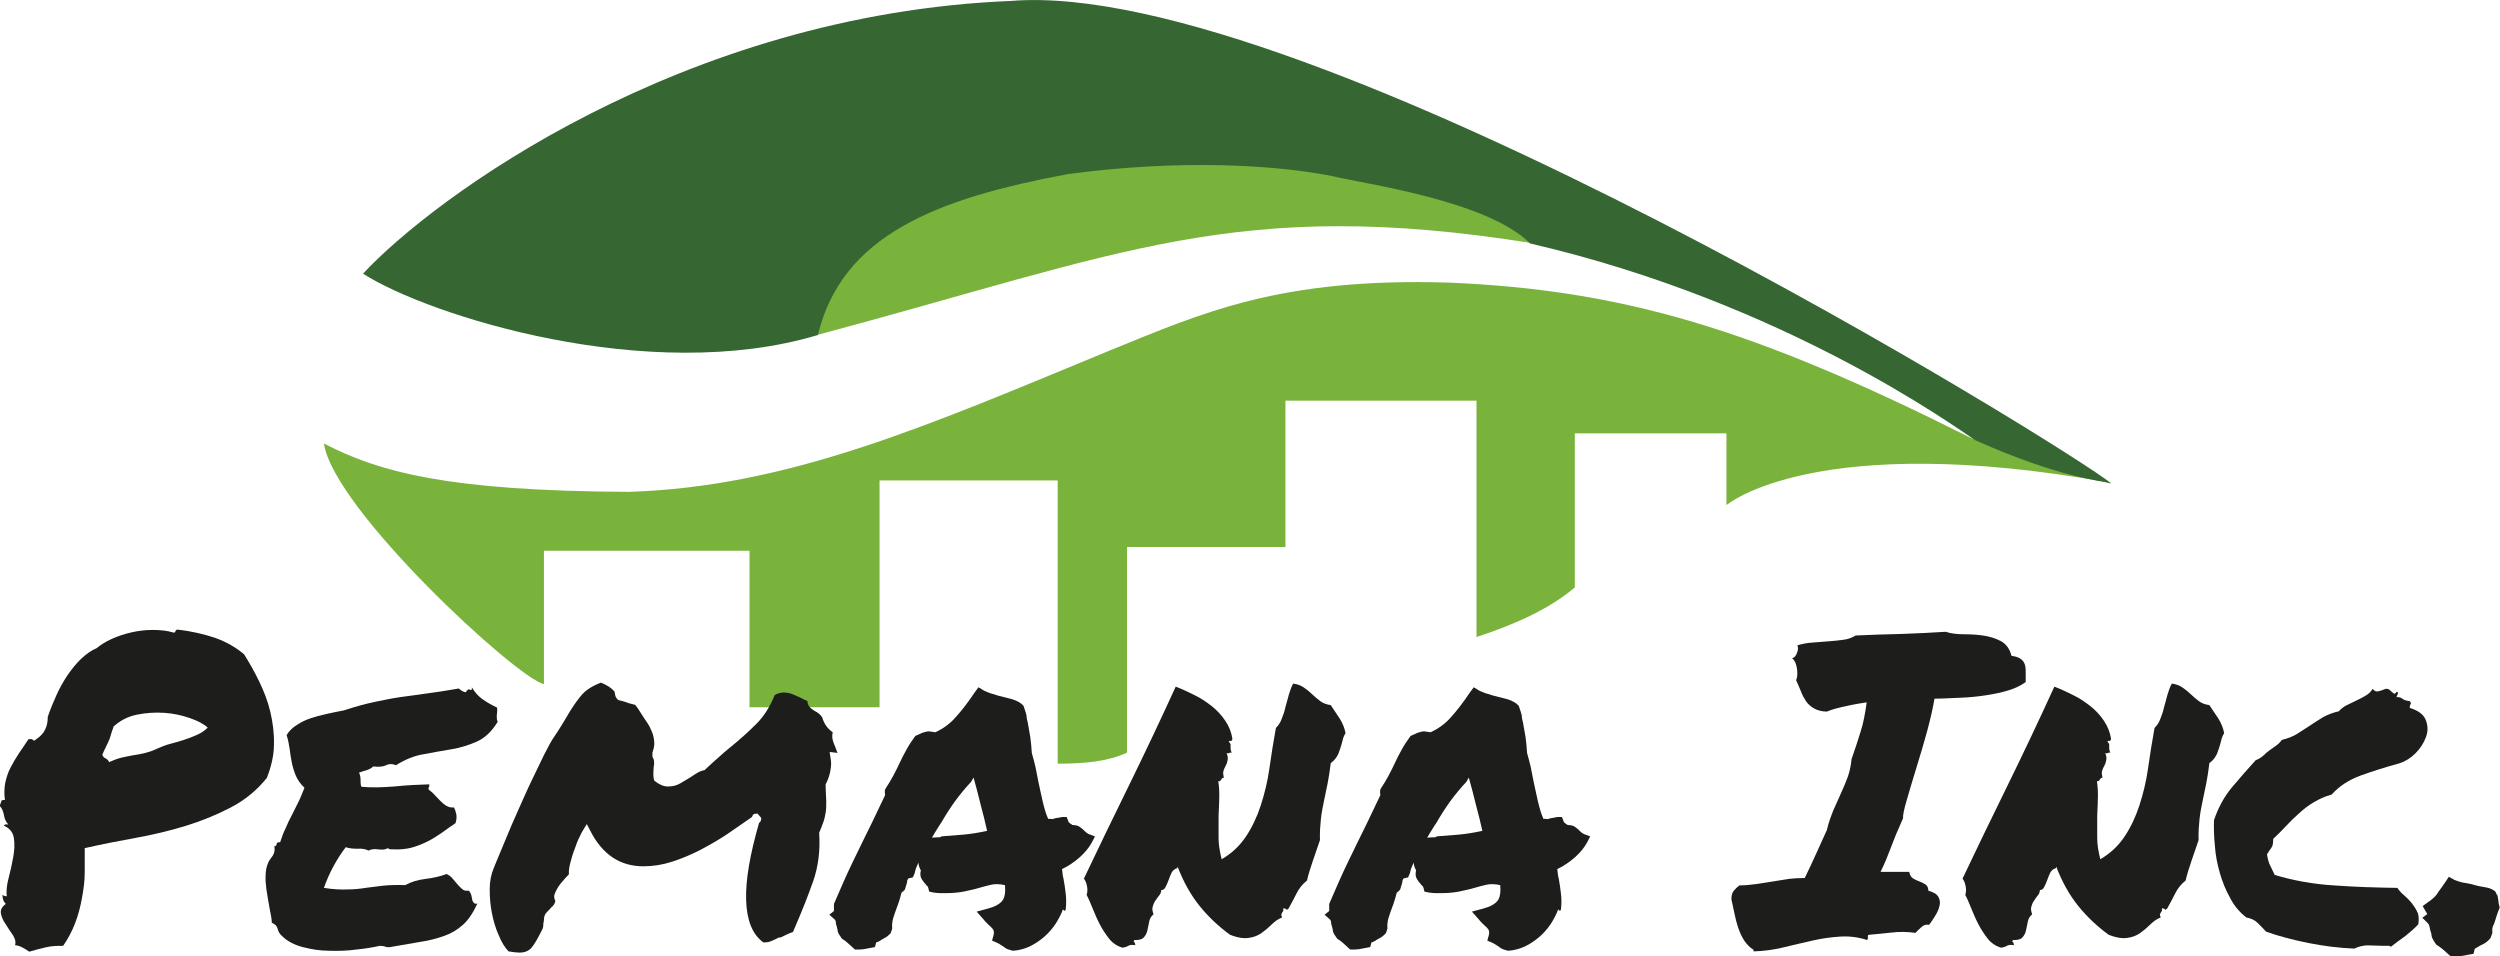 <?xml version="1.0" encoding="UTF-8"?>
<svg id="Calque_2" data-name="Calque 2" xmlns="http://www.w3.org/2000/svg" viewBox="0 0 81.12 31.03">
  <defs>
    <style>
      .cls-1 {
        fill: #366732;
      }

      .cls-2 {
        fill: #7ab33c;
      }

      .cls-3 {
        fill: #1d1d1b;
      }
    </style>
  </defs>
  <g id="Calque_1-2" data-name="Calque 1">
    <g>
      <path class="cls-2" d="m68.51,15.67c-9.62-1.74-12.49.72-12.49.72v-2.33h-4.92v5c-.75.64-1.81,1.16-3.19,1.61v-7.67h-6.2v4.75h-5.14v6.67c-.62.29-1.37.36-2.25.36v-9.19h-5.78v7.36h-4.22v-5.08h-6.67v4.33c-.89-.2-6.83-5.68-7.14-7.81,1.79.93,4.01,1.54,9.88,1.57,5.22-.16,9.74-2.16,15.65-4.6,2.96-1.2,5.48-2.36,10.97-2.19,5.65.24,9.88,1.5,16.86,5,1.43.66,3.19,1.06,4.63,1.5Z"/>
      <path class="cls-2" d="m26.55,10.86c9.91-2.65,13.6-4.48,23.11-2.98,1.3-.12-9.36-4.57-15.85-3.27-5.21,1.04-7.61,4.34-7.26,6.26Z"/>
      <path class="cls-1" d="m11.78,8.88c2.1,1.35,9.28,3.64,14.76,1.99.78-3.24,3.85-4.43,8.11-5.22,3.64-.49,6.72-.3,8.56.06.99.25,5.03.78,6.44,2.19,8.29,1.92,13.85,6,14.45,6.39,2.81,1.24,3.99,1.28,4.41,1.4C67.21,14.61,42.46-.75,32.81.03,22.13.46,14.05,6.43,11.78,8.88Z"/>
      <g>
        <path class="cls-3" d="m.12,26.8s.03-.05.06-.05c.03,0,.06,0,.09,0-.07-.07-.12-.17-.14-.29-.02-.12-.06-.23-.14-.31.02-.05.03-.09.05-.14.01-.05.05-.06.12-.05-.03-.2-.02-.39.01-.56.04-.17.09-.34.17-.49.08-.15.17-.31.27-.46.1-.15.21-.3.31-.46.08-.02.13-.01.15.02.02.03.05.03.1-.02.15-.1.25-.21.3-.33.06-.12.08-.26.08-.4.08-.24.18-.47.28-.7s.23-.45.36-.65c.14-.2.28-.38.44-.53s.32-.27.51-.35c.13-.11.29-.21.49-.3.2-.09.41-.16.63-.21.22-.05.45-.08.69-.08.24,0,.46.02.66.08.05.02.07,0,.08-.03s.03-.06.07-.06c.46.05.87.15,1.23.27.36.13.67.31.93.53.17.27.34.57.49.88s.28.64.36.98.13.7.12,1.06c0,.36-.09.73-.23,1.09-.32.4-.71.72-1.17.96-.46.24-.95.44-1.47.6-.53.16-1.07.29-1.63.39-.56.1-1.11.21-1.64.33,0,.25,0,.51,0,.79,0,.28-.04.56-.09.83-.05.28-.12.55-.22.81-.1.26-.23.51-.39.74-.18,0-.37,0-.57.05-.2.05-.37.09-.53.14-.07-.05-.14-.09-.21-.13-.07-.04-.15-.07-.25-.08.03-.11,0-.22-.08-.34-.08-.12-.16-.23-.23-.35-.08-.11-.13-.23-.15-.34-.02-.11.03-.22.16-.31-.07-.06-.11-.16-.11-.3.04.04.08.05.14.05-.02-.16,0-.36.06-.59.06-.23.11-.45.15-.68.04-.22.05-.43.02-.62-.03-.19-.14-.32-.33-.4Zm3.56-3.2c-.04.1-.07.19-.09.27-.02.08-.05.15-.08.21-.03.06-.06.13-.09.19-.03.06-.07.14-.1.22.02.05.05.1.11.12.06.03.09.07.11.12.13-.06.26-.11.38-.14.13-.03.26-.06.38-.08.13-.02.26-.04.38-.07s.26-.07.4-.14c.14-.06.28-.12.43-.16.15-.04.3-.08.45-.13.15-.05.29-.1.42-.16.14-.06.26-.14.36-.24-.13-.12-.32-.22-.58-.31-.26-.09-.53-.15-.83-.17-.3-.02-.59,0-.89.06-.3.06-.56.2-.77.4Z"/>
        <path class="cls-3" d="m16.13,22.96c0,.06.01.11,0,.14,0,.03,0,.06-.01.09,0,.03,0,.06,0,.09s0,.08.03.14c-.19.31-.41.52-.67.64-.25.11-.52.2-.82.25-.29.05-.59.1-.9.16-.31.05-.61.17-.91.36-.12-.05-.23-.05-.32,0-.1.05-.24.06-.42.04-.05.05-.12.09-.21.12-.08.02-.16.05-.25.08.04.08.05.17.05.25,0,.09,0,.16.03.21.32.03.67.02,1.06-.01.39-.04.77-.06,1.14-.07,0,.05,0,.08-.01.09-.02.01-.02.04-.01.08.06.05.13.1.19.17s.13.13.19.2c.06.06.13.12.2.16.07.04.15.06.24.05.04.07.06.15.08.24.01.09,0,.18-.03.27-.15.1-.29.2-.44.31-.15.1-.3.2-.46.28s-.33.15-.51.2c-.18.05-.38.07-.6.06h-.1s-.05-.01-.09-.04c-.07.05-.18.06-.31.04-.13-.02-.24,0-.31.04-.1-.05-.22-.07-.36-.06-.14,0-.27-.01-.38-.05-.15.19-.28.4-.4.62s-.22.45-.31.7c.31.05.57.06.77.05.21,0,.4-.02.58-.05.18-.02.37-.05.56-.07.19-.02.43-.03.73-.02.18-.1.4-.17.65-.2.25-.03.48-.08.69-.16.07.03.14.08.19.14.06.07.11.13.16.19.05.06.1.11.16.16.05.05.12.06.21.05.04.04.06.08.08.13.01.05.02.1.03.14,0,.05.02.08.05.12.02.03.06.04.12.03-.14.3-.29.53-.47.69-.18.16-.38.28-.61.36-.23.08-.48.15-.76.19-.28.05-.59.1-.93.16-.08.02-.15.02-.21,0-.05-.02-.12-.03-.19-.03-.21.05-.46.09-.75.12-.29.04-.59.05-.89.04-.3,0-.59-.05-.86-.12s-.5-.19-.67-.36c-.07-.06-.12-.14-.14-.23-.02-.09-.08-.15-.19-.2,0-.12-.03-.25-.06-.4-.03-.15-.05-.3-.08-.46-.03-.16-.05-.32-.06-.47-.01-.15,0-.3.02-.42.03-.14.08-.26.17-.37.09-.11.12-.23.09-.36.05,0,.07-.03.08-.08,0-.04.05-.06.11-.05.05-.16.11-.32.18-.46.06-.15.13-.29.2-.42.07-.14.14-.28.21-.42.07-.14.13-.3.2-.47-.13-.12-.22-.25-.28-.39-.06-.14-.1-.28-.13-.42-.03-.14-.05-.29-.07-.44-.02-.15-.05-.3-.1-.46.09-.14.2-.25.34-.33.13-.09.28-.16.43-.21s.32-.1.51-.14c.18-.04.37-.08.58-.12.37-.12.69-.21.98-.27.29-.06.57-.12.85-.16s.57-.08.87-.12c.3-.04.64-.09,1.03-.16.08.08.16.12.23.12.04-.08.08-.11.13-.08.05.03.07,0,.06-.08.09.16.21.29.35.39.14.1.3.19.47.27Z"/>
        <path class="cls-3" d="m25.29,30.41c-.09.05-.18.09-.25.12-.08.04-.17.05-.27.05-.36-.26-.54-.72-.56-1.38s.13-1.49.42-2.5c.05-.03.07-.08.07-.16l-.12-.14s-.07,0-.1.01c-.03,0-.06.04-.08.1-.24.17-.5.35-.78.54-.28.19-.58.36-.88.52-.31.16-.62.29-.93.39-.31.1-.62.15-.93.15-.77,0-1.34-.39-1.73-1.16l-.11-.21-.11.18s-.07.11-.12.23c-.06.11-.11.24-.16.39-.06.15-.1.29-.14.44s-.06.28-.05.39c-.08.08-.17.18-.26.29s-.16.23-.21.37c-.02.07,0,.14.03.21-.02.08-.06.15-.12.19-.04.05-.08.09-.12.13s-.08.08-.1.13c-.02.05-.03.09-.03.14,0,.05-.01.09-.02.14,0,.06,0,.12-.03.18-.16.32-.28.53-.37.62s-.21.14-.37.14c-.07,0-.19-.01-.36-.04-.12-.13-.23-.3-.32-.53-.1-.22-.17-.46-.22-.72-.05-.25-.07-.51-.07-.77,0-.26.05-.49.13-.68,0,0,.04-.1.11-.27.07-.17.17-.4.28-.67s.24-.58.39-.91c.15-.33.29-.66.44-.97.15-.31.29-.6.42-.87.13-.26.24-.46.34-.6.07-.11.14-.21.2-.31s.12-.19.17-.28c.16-.28.32-.52.47-.7.15-.19.37-.33.66-.44.2.08.35.18.44.29l.03.15c.04.09.09.14.16.14.1.03.19.05.25.08.07.02.14.04.23.06.06.07.12.16.18.26.07.11.14.22.21.32.07.1.12.21.16.31.04.1.06.21.07.32s-.02.22-.06.34v.14c.06.08.07.2.04.34,0,.06-.01.13-.01.2s0,.14.03.23c.16.13.31.19.44.19.15,0,.28-.03.4-.1.12-.07.24-.14.35-.21.07-.05.15-.1.22-.14.07-.04.15-.07.22-.08.16-.15.31-.29.45-.41.13-.12.27-.24.42-.36.27-.22.54-.46.79-.71.26-.25.46-.57.62-.96.09-.05.19-.08.29-.08s.21.02.32.07c.11.05.21.09.31.14.03.02.05.03.08.04.02,0,.04.02.06.03,0,.09.04.17.11.23.04.03.06.05.07.05,0,0,.02.02.04.03.14.07.22.15.26.22.06.21.18.37.34.48-.02.09-.02.18,0,.25.02.08.05.16.09.24,0,.03.02.05.03.08,0,.03.02.06.04.1l-.26-.03.04.26c.02.13,0,.27-.03.42-.04.16-.09.28-.14.37,0,.24.02.42.02.55,0,.13,0,.26-.02.37-.02.11-.04.22-.08.32-.03.1-.08.21-.13.33.04.58-.03,1.11-.2,1.59s-.35.93-.53,1.35c-.02.05-.04.09-.06.14-.02.05-.04.09-.06.14-.08.03-.16.06-.22.09-.06.03-.13.07-.21.1Z"/>
        <path class="cls-3" d="m34.49,29.51c-.06.16-.14.31-.24.47-.11.16-.23.3-.37.42-.14.12-.3.23-.47.31-.17.08-.36.13-.55.14-.12-.03-.2-.06-.24-.09-.04-.03-.08-.06-.13-.09-.03-.02-.05-.03-.08-.05-.02-.01-.04-.02-.06-.03l-.16-.07.05-.18c.02-.07.01-.13-.01-.17s-.08-.1-.16-.17l-.08-.08s-.05-.05-.07-.08l-.23-.26.37-.1c.23-.06.38-.15.46-.25.08-.1.11-.27.09-.51-.18-.04-.34-.04-.46-.01-.12.03-.25.06-.38.1-.16.05-.33.08-.5.12-.17.03-.35.05-.56.05-.07,0-.14,0-.21,0-.06,0-.13-.01-.21-.02l-.14-.03c-.02-.1-.04-.16-.05-.17-.02-.01-.04-.03-.05-.05-.05-.05-.09-.11-.14-.18-.05-.08-.06-.18-.03-.29-.05-.08-.07-.16-.08-.25-.05.11-.1.22-.12.34l-.06.14-.14.03s-.03.03-.04.06c0,.03-.01.06-.01.08l-.07.23s-.04.03-.05.05c-.02.01-.04.03-.06.05-.02.08-.04.16-.07.25s-.05.16-.08.23c-.05.12-.08.23-.12.35-.03.11-.04.23-.03.33l-.05.15c-.05.05-.1.1-.15.13-.06.03-.11.06-.16.09-.02.02-.04.03-.08.05-.03.01-.06.03-.08.03l-.04.15-.16.03c-.1.02-.17.03-.21.04-.04,0-.09.01-.14.01h-.14c-.1-.1-.18-.16-.23-.21-.05-.05-.12-.1-.19-.14-.08-.11-.13-.19-.14-.25,0-.05-.02-.1-.03-.15-.02-.05-.03-.1-.03-.14,0-.04-.02-.06-.03-.08l-.18-.16.15-.12v-.23c.2-.46.39-.91.6-1.34.21-.43.42-.87.64-1.31.07-.15.14-.29.21-.44.07-.15.14-.29.21-.44,0-.03-.01-.06-.01-.1s0-.08.03-.12c.1-.15.18-.29.25-.42s.13-.25.19-.38c.07-.15.15-.31.23-.45.08-.15.18-.3.29-.45l.22-.1s.06-.02.1-.03.08-.02.12-.02l.21.03c.26-.12.48-.28.67-.5.19-.21.39-.47.59-.77l.14-.19.18.11s.11.05.19.08c.08.02.17.05.26.08.16.04.32.08.47.12.15.05.27.11.36.21.05.15.09.26.1.33,0,.07.02.15.04.22.03.16.05.31.08.46.02.16.04.33.05.52.05.16.08.31.12.46.03.15.06.3.09.46.05.22.09.43.14.64.05.21.1.4.18.58.07,0,.12,0,.14.01.05-.02.09-.03.14-.04.05,0,.11-.02.17-.03h.15s.05.12.05.12c0,.05.06.09.14.14.12,0,.21.03.26.08.06.04.1.08.15.13.04.04.07.06.11.08l.21.08-.11.21c-.09.16-.22.32-.39.47s-.36.28-.57.38c0,.05.02.11.02.16,0,.05.02.1.03.16.03.16.05.31.07.48.02.16.02.33,0,.51l-.03.05Zm-3.96-2.37c.27-.02.52-.04.75-.06.22-.02.47-.06.75-.12-.06-.27-.13-.56-.21-.85-.07-.3-.15-.59-.23-.88l-.08.14c-.18.19-.36.41-.53.64-.17.24-.31.46-.43.67-.05.08-.11.16-.16.25-.05.08-.1.16-.15.25.05,0,.11-.01.16-.01s.1,0,.14-.01Z"/>
        <path class="cls-3" d="m38.2,28.17c-.08.02-.14.07-.18.14-.04.08-.07.16-.1.24s-.06.16-.1.23c-.03.07-.08.1-.14.1,0,.07-.03.14-.08.19-.04.05-.08.11-.12.17-.04.06-.06.12-.08.19-.02.07,0,.15.03.24-.07.05-.12.13-.14.23-.02.1-.04.2-.06.29-.02.09-.06.17-.12.23-.05.06-.16.09-.3.08-.03.04-.03.06-.01.07.02,0,.03.04.04.1-.1-.02-.18-.01-.23.02-.05.03-.11.05-.19.06-.17-.05-.32-.15-.43-.29s-.21-.29-.3-.46c-.09-.17-.16-.34-.23-.51-.07-.17-.13-.32-.2-.45.03-.1.03-.2.01-.29-.02-.1-.05-.18-.1-.24.45-.95.94-1.96,1.47-3.04.53-1.08,1.03-2.14,1.51-3.19.21.08.42.18.62.28.21.1.39.23.56.36.17.14.31.29.43.47.12.18.2.38.23.59-.02.05-.04.08-.06.06-.02-.01-.04,0-.06.02.04.05.06.08.06.1,0,.02,0,.04,0,.05,0,.02,0,.04,0,.08s.01.08.04.13c-.04,0-.06,0-.08.01-.01.02-.04.02-.09,0,.04.1.05.18.03.25-.01.06-.03.12-.06.17-.03.05-.05.1-.07.16-.02.06-.01.13.01.23-.03,0-.05,0-.06.02s-.02.03-.03.04-.02.03-.03.04-.03.02-.06,0c.03.2.04.4.03.6,0,.2-.02.4-.02.61,0,.21,0,.42,0,.64,0,.22.04.45.1.69.33-.19.59-.44.79-.74.2-.3.36-.64.48-1.01.12-.37.22-.77.28-1.2.06-.43.13-.87.21-1.31.08-.08.15-.18.19-.3.05-.12.09-.24.12-.38.04-.13.07-.26.11-.4.04-.13.08-.25.14-.36.14.02.25.06.35.13.1.07.19.14.27.22.08.08.17.15.26.22s.21.11.34.13c.11.16.21.31.3.45.09.15.15.3.18.46-.05.07-.08.16-.1.25-.02.09-.05.18-.08.27-.03.09-.06.18-.11.25-.05.08-.11.14-.19.2-.03.24-.06.45-.1.65-.04.2-.08.39-.12.58-.04.19-.08.39-.1.59s-.04.43-.03.68c-.07.21-.15.43-.23.67-.08.24-.15.45-.19.64-.15.12-.26.26-.34.42-.08.16-.17.33-.26.49-.04.04-.06.05-.07.03,0-.02-.04-.03-.1-.04,0,.04,0,.06,0,.08,0,.02-.02.03-.03.05s-.02.03-.03.06,0,.06.02.11c-.13.05-.24.13-.34.23-.1.1-.21.19-.32.27s-.25.14-.41.16c-.16.03-.37,0-.62-.1-.37-.27-.71-.59-.99-.94-.29-.36-.52-.78-.71-1.27Z"/>
        <path class="cls-3" d="m50.56,29.51c-.06.16-.14.31-.24.47-.11.16-.23.3-.37.42-.14.12-.3.23-.47.31-.17.08-.36.13-.55.14-.12-.03-.2-.06-.24-.09-.04-.03-.08-.06-.13-.09-.03-.02-.05-.03-.08-.05-.02-.01-.04-.02-.06-.03l-.16-.07.05-.18c.02-.07.01-.13-.01-.17s-.08-.1-.16-.17l-.08-.08s-.05-.05-.07-.08l-.23-.26.37-.1c.23-.06.38-.15.46-.25.08-.1.11-.27.09-.51-.18-.04-.34-.04-.46-.01-.12.03-.25.06-.38.1-.16.05-.33.08-.5.12-.17.03-.35.05-.56.05-.07,0-.14,0-.21,0-.06,0-.13-.01-.21-.02l-.14-.03c-.02-.1-.04-.16-.05-.17-.02-.01-.04-.03-.05-.05-.05-.05-.09-.11-.14-.18-.05-.08-.06-.18-.03-.29-.05-.08-.07-.16-.08-.25-.05.11-.1.22-.12.34l-.06.14-.14.03s-.03.03-.04.06c0,.03-.01.06-.01.08l-.07.23s-.04.03-.05.05c-.02.01-.04.03-.06.05-.02.08-.04.16-.07.25s-.05.16-.08.23c-.05.12-.08.23-.12.35-.03.11-.04.23-.03.33l-.05.15c-.05.05-.1.1-.15.13-.06.03-.11.06-.16.09-.02.02-.04.03-.08.05-.03.01-.06.03-.08.03l-.04.15-.16.03c-.1.02-.17.03-.21.04-.04,0-.09.01-.14.01h-.14c-.1-.1-.18-.16-.23-.21-.05-.05-.12-.1-.19-.14-.08-.11-.13-.19-.14-.25,0-.05-.02-.1-.03-.15-.02-.05-.03-.1-.03-.14,0-.04-.02-.06-.03-.08l-.18-.16.15-.12v-.23c.2-.46.39-.91.6-1.34.21-.43.42-.87.64-1.31.07-.15.14-.29.21-.44.07-.15.14-.29.21-.44,0-.03-.01-.06-.01-.1s0-.08.03-.12c.1-.15.18-.29.25-.42s.13-.25.19-.38c.07-.15.15-.31.23-.45.08-.15.18-.3.29-.45l.22-.1s.06-.02.1-.03.08-.02.12-.02l.21.03c.26-.12.48-.28.67-.5.19-.21.39-.47.59-.77l.14-.19.18.11s.11.05.19.08c.08.02.17.05.26.08.16.04.32.08.47.12.15.05.27.11.36.21.05.15.09.26.1.33,0,.07.02.15.04.22.03.16.05.31.08.46.02.16.04.33.05.52.05.16.08.31.12.46.03.15.06.3.09.46.05.22.09.43.14.64.05.21.1.4.18.58.07,0,.12,0,.14.01.05-.02.09-.03.14-.04.05,0,.11-.02.17-.03h.15s.05.12.05.12c0,.05.06.09.14.14.12,0,.21.03.26.08.06.04.1.08.15.13.04.04.07.06.11.08l.21.08-.11.21c-.09.16-.22.32-.39.47s-.36.28-.57.38c0,.05.02.11.02.16,0,.05.02.1.03.16.03.16.05.31.07.48.02.16.02.33,0,.51l-.03.05Zm-3.96-2.37c.27-.02.52-.04.75-.06.22-.02.47-.06.75-.12-.06-.27-.13-.56-.21-.85-.07-.3-.15-.59-.23-.88l-.08.14c-.18.19-.36.41-.53.64-.17.24-.31.46-.43.67-.05.08-.11.16-.16.25-.05.08-.1.16-.15.25.05,0,.11-.01.16-.01s.1,0,.14-.01Z"/>
        <path class="cls-3" d="m56.9,30.82c-.13-.08-.23-.19-.31-.31-.08-.13-.14-.26-.19-.41-.05-.15-.09-.3-.12-.46-.03-.16-.07-.31-.1-.46,0-.13.03-.22.08-.28.05-.06.11-.12.18-.17.22,0,.42-.03.59-.05.17-.03.34-.05.51-.08.16-.03.33-.05.49-.08.16-.02.34-.03.53-.03.14-.28.26-.55.38-.81.12-.26.23-.51.34-.75.05-.23.13-.44.21-.64.09-.2.17-.38.25-.56s.16-.36.22-.53.1-.37.12-.57c.11-.32.21-.61.29-.88.09-.27.15-.59.2-.96-.35.05-.63.11-.84.16-.21.05-.36.1-.45.14-.18,0-.33-.05-.43-.11-.1-.06-.19-.14-.25-.23-.06-.09-.12-.2-.16-.31-.05-.12-.1-.24-.16-.37.04-.08.05-.2.03-.36-.02-.16-.07-.28-.16-.35.07-.02.13-.08.16-.18.04-.1.04-.18.01-.24.16-.05.32-.08.49-.09.17-.01.34-.03.51-.04.17-.01.33-.03.49-.05.16-.02.29-.07.4-.14.48-.02.97-.04,1.49-.05.52-.02.99-.04,1.43-.07.16.05.35.08.57.08s.43.01.64.04.41.09.58.18c.17.09.29.25.35.48.14.02.24.05.31.11.07.05.11.12.13.2.02.08.02.16.02.26s0,.19,0,.28c-.15.11-.33.2-.56.27-.22.07-.47.12-.73.16s-.54.07-.83.08c-.29.01-.57.03-.84.03-.05.3-.13.65-.24,1.06-.11.41-.23.8-.35,1.19-.12.39-.22.73-.31,1.04-.09.31-.13.5-.12.59-.09.21-.17.39-.23.53-.06.15-.11.28-.16.41-.05.13-.1.25-.15.38-.05.12-.11.26-.19.42h.93c.02.1.06.17.12.21.06.04.13.07.21.1s.14.06.2.1.09.11.09.2c.17.05.28.11.33.21.05.09.06.19.03.29-.02.1-.07.21-.14.32s-.13.21-.2.29c-.08-.02-.16,0-.23.06-.07.06-.14.13-.21.2-.27-.04-.53-.04-.78-.01-.26.03-.49.05-.71.07-.05,0-.06.03-.05.08,0,.04,0,.07-.03.09-.28-.09-.57-.13-.87-.11-.3.02-.6.06-.9.13s-.62.14-.94.22-.64.12-.97.13Z"/>
        <path class="cls-3" d="m66.71,28.17c-.08.02-.14.07-.18.14-.04.08-.07.16-.1.24s-.06.16-.1.23c-.03.07-.08.1-.14.1,0,.07-.03.14-.08.19-.04.05-.08.11-.12.17-.04.06-.06.12-.08.19-.02.07,0,.15.03.24-.07.05-.12.13-.14.23-.02.1-.04.2-.06.29-.02.09-.06.17-.12.23-.05.06-.16.09-.3.08-.03.04-.03.06-.01.07.02,0,.03.04.04.1-.1-.02-.18-.01-.23.02-.05.03-.11.05-.19.06-.17-.05-.32-.15-.43-.29s-.21-.29-.3-.46c-.09-.17-.16-.34-.23-.51-.07-.17-.13-.32-.2-.45.03-.1.03-.2.01-.29-.02-.1-.05-.18-.1-.24.45-.95.94-1.96,1.47-3.04.53-1.08,1.03-2.14,1.51-3.19.21.08.42.18.62.28.21.1.39.23.56.36.17.14.31.29.43.47.12.18.2.38.23.59-.02.05-.04.08-.06.06-.02-.01-.04,0-.06.02.04.05.06.08.06.1,0,.02,0,.04,0,.05,0,.02,0,.04,0,.08s.01.08.04.13c-.04,0-.06,0-.08.01-.01.02-.04.02-.09,0,.04.1.05.18.03.25-.01.06-.03.12-.06.17-.03.05-.05.1-.07.16-.02.06-.01.13.01.23-.03,0-.05,0-.06.02s-.02.03-.03.04-.02.03-.03.04-.03.02-.06,0c.03.2.04.4.03.6,0,.2-.02.4-.02.61,0,.21,0,.42,0,.64,0,.22.04.45.1.69.33-.19.59-.44.79-.74.2-.3.36-.64.48-1.01.12-.37.22-.77.28-1.2.06-.43.13-.87.21-1.31.08-.08.15-.18.19-.3.05-.12.09-.24.12-.38.04-.13.07-.26.11-.4.04-.13.08-.25.14-.36.14.02.25.06.35.13.1.07.19.14.27.22.08.08.17.15.26.22s.21.11.34.13c.11.16.21.31.3.45.09.15.15.3.18.46-.05.07-.08.16-.1.25-.02.09-.05.18-.08.27-.03.09-.06.18-.11.25-.05.08-.11.14-.19.2-.03.24-.06.45-.1.65-.04.2-.08.39-.12.58-.04.19-.08.39-.1.59s-.04.43-.03.68c-.07.21-.15.43-.23.67-.08.24-.15.45-.19.64-.15.12-.26.26-.34.42-.08.16-.17.33-.26.49-.04.04-.06.05-.07.03,0-.02-.04-.03-.1-.04,0,.04,0,.06,0,.08,0,.02-.02.03-.03.05s-.02.03-.03.06,0,.06.02.11c-.13.05-.24.13-.34.23-.1.1-.21.19-.32.27s-.25.14-.41.16c-.16.03-.37,0-.62-.1-.37-.27-.71-.59-.99-.94-.29-.36-.52-.78-.71-1.27Z"/>
        <path class="cls-3" d="m77.53,30.69c-.15,0-.33,0-.54-.01-.21-.02-.41.01-.6.1-.48-.02-.98-.08-1.48-.18s-.96-.22-1.38-.37c-.09-.1-.18-.19-.27-.28-.09-.09-.21-.15-.37-.18-.22-.17-.4-.38-.53-.64-.14-.25-.25-.52-.33-.8-.08-.28-.14-.57-.16-.87-.03-.3-.04-.58-.03-.85.14-.41.33-.76.58-1.06.25-.3.51-.59.77-.88.12-.05.21-.11.27-.17.06-.06.12-.11.19-.16.07-.05.14-.1.21-.15.07-.05.13-.11.18-.18.19-.05.36-.11.5-.2.14-.09.28-.18.42-.27.14-.1.28-.18.42-.27.15-.08.32-.15.51-.19.07-.08.16-.15.26-.2.1-.05.2-.1.31-.15.1-.05.21-.1.3-.16.1-.05.17-.13.23-.22.05.07.11.1.19.08.08-.02.16-.05.23-.08.05,0,.08,0,.12.03.03.03.06.05.09.08s.05.04.08.05c.02,0,.04-.02.06-.06.05,0,.06.02.04.07-.02.05-.03.08-.04.1.07,0,.13,0,.19.05.05.04.13.07.24.08.04.05.05.08.03.1-.02.02-.03.06-.03.12.27.08.45.21.52.39.07.18.08.36.01.55s-.18.37-.34.53-.34.27-.53.33c-.44.12-.85.25-1.24.39-.39.14-.71.35-.95.62-.22.06-.41.15-.58.25-.17.1-.33.22-.48.36-.15.13-.29.27-.42.41-.13.14-.27.28-.42.42,0,.13-.01.23-.06.29-.05.07-.1.14-.14.21.02.14.05.26.1.36.05.1.1.21.15.31.6.18,1.25.3,1.93.34.68.05,1.36.07,2.05.08.06.09.14.18.23.25.09.08.17.16.24.25.07.09.13.18.18.29.05.1.05.23.03.39-.13.14-.27.26-.42.38-.16.11-.31.23-.47.35Z"/>
        <path class="cls-3" d="m81.03,29.03c.02.07.03.14.04.21,0,.06.02.13.04.21-.04.09-.07.18-.1.27-.03.09-.05.17-.08.25-.03.06-.05.1-.05.12,0,.02-.01.03-.01.04,0,0,0,.02,0,.03,0,.01,0,.05,0,.12l-.06.16c-.05.06-.1.11-.16.15-.06.04-.13.07-.19.1-.02.02-.05.03-.08.05s-.06.03-.08.05l-.04.16-.18.03c-.16.04-.29.05-.4.05h-.16c-.11-.1-.2-.18-.26-.23s-.13-.1-.21-.15c-.09-.13-.14-.22-.15-.28,0-.06-.02-.12-.04-.17-.02-.12-.04-.2-.07-.23l-.19-.19.16-.12-.15-.26c.11-.08.19-.14.25-.18.05-.04.1-.08.14-.12.04-.04.08-.09.12-.16.05-.06.12-.17.22-.31l.12-.18.18.1s.12.05.24.08c.12.02.23.04.32.06.16.05.3.08.44.1.14.02.25.07.33.14l.05.11Z"/>
      </g>
    </g>
  </g>
</svg>